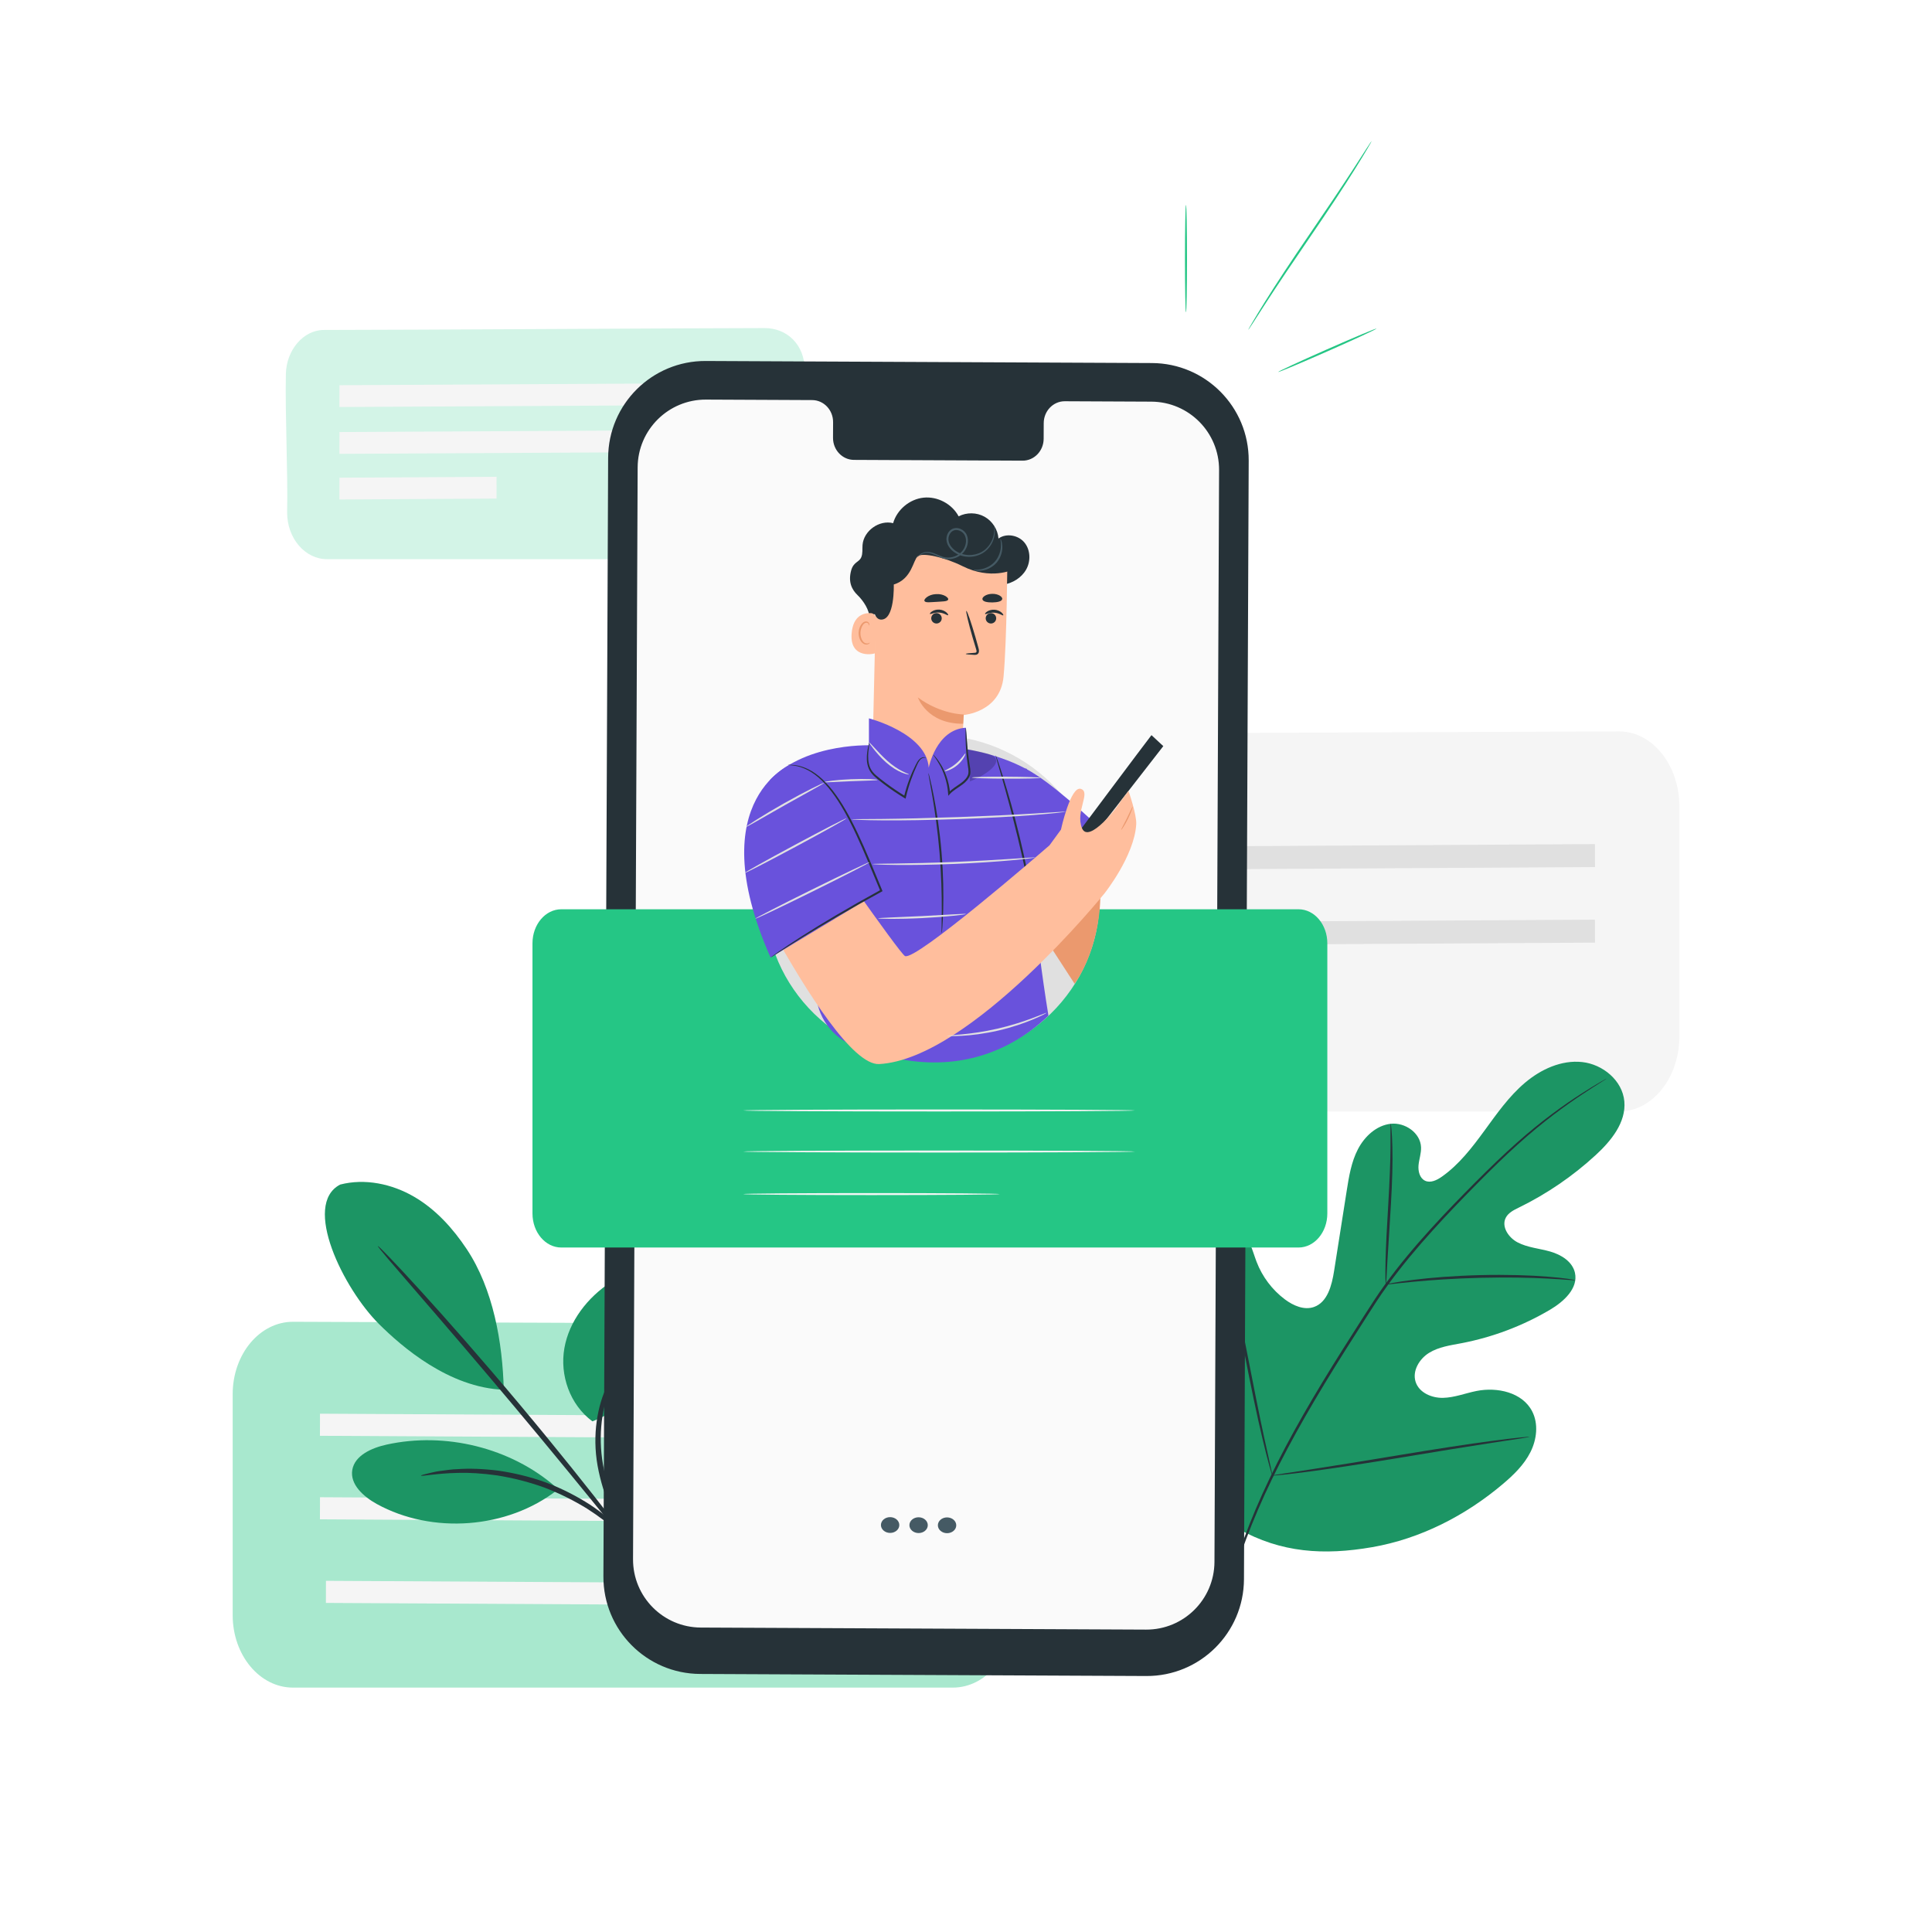 <?xml version="1.0" encoding="UTF-8" standalone="no"?>
<svg
   xmlns:dc="http://purl.org/dc/elements/1.1/"
   xmlns:cc="http://creativecommons.org/ns#"
   xmlns:rdf="http://www.w3.org/1999/02/22-rdf-syntax-ns#"
   xmlns:svg="http://www.w3.org/2000/svg"
   xmlns="http://www.w3.org/2000/svg"
   viewBox="0 0 666.667 666.667"
   height="666.667"
   width="666.667"
   xml:space="preserve"
   id="svg2"
   version="1.1"><defs
     id="defs6"><clipPath
       id="clipPath18"
       clipPathUnits="userSpaceOnUse"><path
         id="path16"
         d="M 0,500 H 500 V 0 H 0 Z" /></clipPath><clipPath
       id="clipPath74"
       clipPathUnits="userSpaceOnUse"><path
         id="path72"
         d="M 0,500 H 500 V 0 H 0 Z" /></clipPath><clipPath
       id="clipPath130"
       clipPathUnits="userSpaceOnUse"><path
         id="path128"
         d="M 0,500 H 500 V 0 H 0 Z" /></clipPath><clipPath
       id="clipPath170"
       clipPathUnits="userSpaceOnUse"><path
         id="path168"
         d="M 0,500 H 500 V 0 H 0 Z" /></clipPath><clipPath
       id="clipPath194"
       clipPathUnits="userSpaceOnUse"><path
         id="path192"
         d="M 0,500 H 500 V 0 H 0 Z" /></clipPath><clipPath
       id="clipPath274"
       clipPathUnits="userSpaceOnUse"><path
         id="path272"
         d="m 203.446,284.343 h 8.973 V 253.77 h -8.973 z" /></clipPath><clipPath
       id="clipPath290"
       clipPathUnits="userSpaceOnUse"><path
         id="path288"
         d="M 244.306,306.524 H 257.88 V 296.259 H 244.306 Z" /></clipPath></defs><g
     transform="matrix(1.333,0,0,-1.333,0,666.667)"
     id="g10"><g
       id="g12"><g
         clip-path="url(#clipPath18)"
         id="g14"><g
           transform="translate(434.734,291.32)"
           id="g20"><path
             id="path22"
             style="fill:#f5f5f5;fill-opacity:1;fill-rule:nonzero;stroke:none"
             d="m 0,0 v -59.444 c 0,-10.755 -6.986,-19.473 -15.605,-19.473 h -170.808 c -8.62,0 -15.607,8.718 -15.607,19.473 v 50.228 l -21.264,27.88 207.63,0.81 C -7.017,19.508 0,10.779 0,0" /></g><g
           transform="translate(257.893,274.781)"
           id="g24"><path
             id="path26"
             style="fill:#e0e0e0;fill-opacity:1;fill-rule:nonzero;stroke:none"
             d="M 0,0 154.997,0.894 154.98,6.838 -0.016,5.944 Z" /></g><g
           transform="translate(257.893,255.223)"
           id="g28"><path
             id="path30"
             style="fill:#e0e0e0;fill-opacity:1;fill-rule:nonzero;stroke:none"
             d="M 0,0 154.997,0.893 154.98,6.838 -0.016,5.944 Z" /></g><g
           transform="translate(257.893,236.16)"
           id="g32"><path
             id="path34"
             style="fill:#e0e0e0;fill-opacity:1;fill-rule:nonzero;stroke:none"
             d="M 0,0 61.327,0.376 61.309,6.321 -0.019,5.944 Z" /></g><g
           transform="translate(60.233,139.221)"
           id="g36"><path
             id="path38"
             style="fill:#a8e8ce;fill-opacity:1;fill-rule:nonzero;stroke:none"
             d="m 0,0 v -57.212 c 0,-10.351 6.986,-18.743 15.605,-18.743 h 170.809 c 8.619,0 15.606,8.392 15.606,18.743 V -8.87 L 223.285,17.964 15.654,18.742 C 7.017,18.775 0,10.374 0,0" /></g><g
           transform="translate(237.816,105.965)"
           id="g40"><path
             id="path42"
             style="fill:#f5f5f5;fill-opacity:1;fill-rule:nonzero;stroke:none"
             d="m 0,0 -154.998,0.859 0.017,5.723 154.997,-0.86 z" /></g><g
           transform="translate(237.816,127.591)"
           id="g44"><path
             id="path46"
             style="fill:#f5f5f5;fill-opacity:1;fill-rule:nonzero;stroke:none"
             d="m 0,0 -154.998,0.859 0.017,5.723 154.997,-0.86 z" /></g><g
           transform="translate(239.361,84.326)"
           id="g48"><path
             id="path50"
             style="fill:#f5f5f5;fill-opacity:1;fill-rule:nonzero;stroke:none"
             d="m 0,0 -154.998,0.86 0.017,5.722 154.997,-0.86 z" /></g><g
           transform="translate(208.316,404.29)"
           id="g52"><path
             id="path54"
             style="fill:#d3f4e7;fill-opacity:1;fill-rule:nonzero;stroke:none"
             d="m 0,0 v -25.147 c 0,-13.129 -0.126,-23.771 -11.383,-23.771 h -112.255 c -5.717,0 -10.351,5.404 -10.351,12.071 0.225,10.412 -0.549,25.489 -0.323,35.901 0.132,6.129 4.498,11.366 9.854,11.366 19.349,0 98.082,0.485 114.075,0.485 C -4.654,10.926 0,6.682 0,0" /></g><g
           transform="translate(87.872,400.409)"
           id="g56"><path
             id="path58"
             style="fill:#f5f5f5;fill-opacity:1;fill-rule:nonzero;stroke:none"
             d="M 0,0 102.802,0.554 102.791,-5.091 -0.01,-5.645 Z" /></g><g
           transform="translate(87.872,388.286)"
           id="g60"><path
             id="path62"
             style="fill:#f5f5f5;fill-opacity:1;fill-rule:nonzero;stroke:none"
             d="M 0,0 102.802,0.554 102.791,-5.091 -0.01,-5.646 Z" /></g><g
           transform="translate(87.872,376.469)"
           id="g64"><path
             id="path66"
             style="fill:#f5f5f5;fill-opacity:1;fill-rule:nonzero;stroke:none"
             d="M 0,0 40.675,0.233 40.663,-5.412 -0.013,-5.645 Z" /></g></g></g><g
       id="g68"><g
         clip-path="url(#clipPath74)"
         id="g70"><g
           transform="translate(320.599,104.348)"
           id="g76"><path
             id="path78"
             style="fill:#1c9564;fill-opacity:1;fill-rule:nonzero;stroke:none"
             d="m 0,0 c -16.933,16.488 -17.211,41.992 -12.806,64.155 0.736,3.699 0.969,7.689 3.273,10.663 2.304,2.974 6.799,4.529 9.873,2.415 2.55,-1.752 3.227,-5.163 4.338,-8.074 1.477,-3.873 4.061,-7.301 7.361,-9.762 2.167,-1.617 4.976,-2.848 7.525,-1.941 3.498,1.245 4.603,5.616 5.186,9.32 1.085,6.905 2.172,13.807 3.258,20.709 0.583,3.704 1.19,7.484 2.916,10.807 1.725,3.323 4.803,6.169 8.483,6.579 3.682,0.409 7.702,-2.333 7.853,-6.076 0.062,-1.558 -0.501,-3.071 -0.65,-4.624 -0.148,-1.553 0.289,-3.369 1.678,-4.036 1.405,-0.676 3.058,0.131 4.341,1.032 4.431,3.111 7.81,7.499 11.016,11.889 3.206,4.389 6.359,8.905 10.491,12.412 4.133,3.508 9.454,5.952 14.802,5.385 5.349,-0.569 10.458,-4.763 10.946,-10.184 0.489,-5.437 -3.421,-10.231 -7.424,-13.911 C 86.521,91.297 79.802,86.709 72.58,83.182 71.278,82.545 69.867,81.857 69.197,80.56 c -1.208,-2.335 0.729,-5.168 3.032,-6.378 2.607,-1.37 5.647,-1.574 8.476,-2.385 2.829,-0.813 5.746,-2.597 6.392,-5.502 0.896,-4.03 -2.916,-7.477 -6.453,-9.564 -7.083,-4.178 -14.872,-7.12 -22.918,-8.659 -2.885,-0.55 -5.893,-0.954 -8.401,-2.507 -2.508,-1.554 -4.377,-4.662 -3.477,-7.485 0.899,-2.826 4.166,-4.218 7.104,-4.155 2.937,0.061 5.742,1.191 8.627,1.772 5.4,1.086 11.908,-0.339 14.445,-5.266 1.668,-3.24 1.199,-7.293 -0.449,-10.559 C 73.93,16.605 71.248,13.999 68.469,11.646 58.754,3.419 47.061,-2.57 34.596,-4.729 22.131,-6.889 11.021,-6.206 0,0" /></g><g
           transform="translate(317.601,87.874)"
           id="g80"><path
             id="path82"
             style="fill:#263238;fill-opacity:1;fill-rule:nonzero;stroke:none"
             d="m 0,0 c 2.253,8.696 5.896,18.807 11.038,29.505 5.122,10.71 11.709,21.984 19.005,33.54 1.834,2.882 3.647,5.729 5.434,8.536 1.789,2.797 3.564,5.572 5.467,8.178 3.785,5.23 7.823,9.97 11.796,14.349 3.973,4.383 7.903,8.398 11.604,12.124 3.712,3.72 7.236,7.122 10.581,10.086 6.674,5.955 12.613,10.112 16.807,12.799 2.095,1.351 3.754,2.345 4.889,3.004 0.545,0.312 0.972,0.557 1.294,0.741 0.294,0.162 0.446,0.242 0.452,0.232 0.007,-0.011 -0.135,-0.111 -0.416,-0.293 -0.313,-0.199 -0.73,-0.464 -1.26,-0.8 -1.109,-0.698 -2.744,-1.729 -4.815,-3.111 -4.143,-2.754 -10.017,-6.957 -16.63,-12.941 -3.314,-2.978 -6.81,-6.392 -10.498,-10.126 C 61.065,102.082 57.157,98.06 53.206,93.676 49.257,89.296 45.245,84.563 41.489,79.357 39.6,76.763 37.844,74.011 36.052,71.205 34.267,68.4 32.456,65.553 30.623,62.672 23.335,51.125 16.746,39.889 11.607,29.226 6.451,18.575 2.775,8.524 0.471,-0.126" /></g><g
           transform="translate(358.744,167.628)"
           id="g84"><path
             id="path86"
             style="fill:#263238;fill-opacity:1;fill-rule:nonzero;stroke:none"
             d="m 0,0 c -0.047,0 -0.08,0.583 -0.103,1.638 -0.027,1.053 -0.015,2.58 0.027,4.466 0.08,3.769 0.368,8.971 0.707,14.705 0.34,5.737 0.554,10.928 0.576,14.689 0.016,1.88 0.015,3.402 -0.001,4.454 -0.009,1.053 0.009,1.637 0.057,1.64 0.048,0.003 0.12,-0.575 0.211,-1.627 C 1.571,38.915 1.648,37.39 1.693,35.504 1.797,31.73 1.659,26.515 1.318,20.772 0.97,15.114 0.653,9.996 0.411,6.086 0.312,4.318 0.231,2.829 0.166,1.633 0.104,0.582 0.049,-0.001 0,0" /></g><g
           transform="translate(407.771,168.729)"
           id="g88"><path
             id="path90"
             style="fill:#263238;fill-opacity:1;fill-rule:nonzero;stroke:none"
             d="m 0,0 c -0.007,-0.047 -0.696,-0.015 -1.935,0.084 -1.239,0.091 -3.03,0.232 -5.248,0.337 -4.434,0.243 -10.571,0.364 -17.347,0.201 -6.779,-0.175 -12.906,-0.594 -17.328,-1.024 -2.215,-0.201 -4.001,-0.41 -5.238,-0.548 -1.236,-0.143 -1.923,-0.199 -1.931,-0.152 -0.007,0.048 0.668,0.195 1.894,0.421 1.228,0.22 3.011,0.505 5.225,0.77 4.422,0.557 10.566,1.056 17.365,1.231 6.796,0.162 12.954,-0.037 17.394,-0.407 C -4.928,0.745 -3.138,0.529 -1.904,0.354 -0.672,0.171 0.005,0.049 0,0" /></g><g
           transform="translate(329.368,118.158)"
           id="g92"><path
             id="path94"
             style="fill:#263238;fill-opacity:1;fill-rule:nonzero;stroke:none"
             d="m 0,0 c -0.023,-0.006 -0.103,0.211 -0.231,0.634 -0.144,0.501 -0.32,1.113 -0.533,1.853 -0.454,1.613 -1.05,3.963 -1.751,6.876 -1.402,5.825 -3.087,13.933 -4.825,22.905 -1.739,8.975 -3.346,17.087 -4.625,22.934 -0.631,2.843 -1.15,5.182 -1.535,6.921 -0.164,0.754 -0.298,1.375 -0.407,1.886 -0.086,0.431 -0.12,0.662 -0.097,0.67 0.024,0.005 0.102,-0.213 0.232,-0.635 0.143,-0.502 0.319,-1.112 0.531,-1.854 0.455,-1.612 1.052,-3.961 1.751,-6.875 1.403,-5.825 3.088,-13.933 4.826,-22.909 C -4.925,23.434 -3.318,15.322 -2.039,9.475 -1.407,6.633 -0.89,4.293 -0.504,2.556 -0.341,1.802 -0.207,1.179 -0.097,0.67 -0.011,0.236 0.023,0.006 0,0" /></g><g
           transform="translate(395.918,128.181)"
           id="g96"><path
             id="path98"
             style="fill:#263238;fill-opacity:1;fill-rule:nonzero;stroke:none"
             d="m 0,0 c 0.002,-0.023 -0.229,-0.076 -0.67,-0.155 -0.521,-0.085 -1.161,-0.189 -1.936,-0.316 -1.786,-0.271 -4.197,-0.638 -7.129,-1.085 -6.019,-0.918 -14.318,-2.281 -23.486,-3.799 -9.17,-1.521 -17.489,-2.808 -23.529,-3.601 -3.02,-0.398 -5.467,-0.695 -7.161,-0.865 -0.782,-0.075 -1.428,-0.135 -1.952,-0.186 -0.448,-0.035 -0.685,-0.041 -0.687,-0.016 -0.003,0.023 0.229,0.076 0.67,0.157 0.52,0.083 1.159,0.187 1.937,0.313 1.785,0.273 4.194,0.639 7.127,1.085 6.018,0.917 14.318,2.281 23.489,3.801 9.168,1.52 17.486,2.807 23.525,3.6 3.021,0.398 5.467,0.695 7.162,0.865 0.784,0.074 1.428,0.137 1.953,0.185 C -0.239,0.019 -0.004,0.024 0,0" /></g><g
           transform="translate(153.356,132.19)"
           id="g100"><path
             id="path102"
             style="fill:#1c9564;fill-opacity:1;fill-rule:nonzero;stroke:none"
             d="m 0,0 c -5.864,4.324 -8.484,11.982 -7.259,18.942 1.224,6.959 5.948,13.121 12.069,17.11 2.83,1.844 6.336,3.308 9.628,2.387 3.076,-0.86 5.219,-3.706 5.842,-6.698 0.623,-2.993 -0.05,-6.1 -1.099,-8.982 C 15.583,12.873 10.192,3.935 0,0" /></g><g
           transform="translate(143.737,115.304)"
           id="g104"><path
             id="path106"
             style="fill:#1c9564;fill-opacity:1;fill-rule:nonzero;stroke:none"
             d="m 0,0 c -11.557,10.026 -28.412,14.223 -43.652,10.867 -3.881,-0.854 -8.249,-2.804 -8.889,-6.544 -0.639,-3.746 2.878,-6.922 6.331,-8.825 14.363,-7.92 33.819,-6.431 46.667,3.571" /></g><g
           transform="translate(88.054,193.482)"
           id="g108"><path
             id="path110"
             style="fill:#1c9564;fill-opacity:1;fill-rule:nonzero;stroke:none"
             d="m 0,0 c 6.406,1.672 13.428,0.168 19.097,-3.125 5.669,-3.292 10.105,-8.231 13.657,-13.569 6.874,-10.327 9.295,-24.206 9.6,-36.425 -14.261,0.548 -26.447,11.208 -32.271,16.985 C 0.876,-27.003 -9.933,-5.184 0,0" /></g><g
           transform="translate(165.306,96.854)"
           id="g112"><path
             id="path114"
             style="fill:#263238;fill-opacity:1;fill-rule:nonzero;stroke:none"
             d="m 0,0 c -0.781,1.273 -2.098,2.147 -3.358,4.492 -2.481,4.683 -5.811,11.348 -7.256,19.362 -1.437,8.027 0.002,15.692 2.496,20.75 1.22,2.542 2.552,4.476 3.613,5.718 1.053,1.248 1.744,1.864 1.806,1.822 0.24,-0.129 -2.349,-2.774 -4.482,-7.806 C -9.365,39.354 -10.6,31.94 -9.204,24.119 -7.797,16.295 -4.667,9.651 -2.43,4.887" /></g><g
           transform="translate(165.44,96.69)"
           id="g116"><path
             id="path118"
             style="fill:#263238;fill-opacity:1;fill-rule:nonzero;stroke:none"
             d="m 0,0 c -1.909,2.341 -4.409,5.408 -7.426,9.108 -6.25,7.705 -14.91,18.328 -24.639,29.943 -9.729,11.606 -18.683,22.006 -25.184,29.519 -3.12,3.623 -5.705,6.626 -7.679,8.918 -1.8,2.118 -2.76,3.319 -2.684,3.38 0.075,0.062 1.178,-1.02 3.11,-3.032 1.934,-2.009 4.679,-4.96 8.031,-8.641 6.706,-7.359 15.793,-17.672 25.533,-29.291 C -21.2,28.277 -12.658,17.55 -6.612,9.69 -3.588,5.762 -1.177,2.558 0.451,0.316" /></g><g
           transform="translate(108.988,118.146)"
           id="g120"><path
             id="path122"
             style="fill:#263238;fill-opacity:1;fill-rule:nonzero;stroke:none"
             d="m 0,0 c -0.022,0.093 0.855,0.344 2.474,0.72 0.807,0.204 1.803,0.413 2.98,0.542 1.173,0.142 2.508,0.38 4.002,0.408 2.979,0.222 6.553,0.103 10.477,-0.379 3.91,-0.561 8.161,-1.532 12.434,-3.082 4.253,-1.604 8.078,-3.619 11.359,-5.72 3.235,-2.166 5.953,-4.376 7.992,-6.454 1.082,-0.98 1.897,-2.014 2.66,-2.873 0.777,-0.85 1.362,-1.645 1.812,-2.313 0.926,-1.319 0.794,-1.935 0.713,-1.989 -0.229,-0.157 -1.681,2.62 -5.903,6.49 -2.091,1.951 -4.817,4.034 -8.016,6.093 -3.245,1.994 -6.991,3.924 -11.139,5.49 -4.168,1.511 -8.301,2.494 -12.109,3.11 C 15.916,0.581 12.427,0.798 9.499,0.702 3.637,0.563 0.057,-0.262 0,0" /></g></g></g><g
       id="g124"><g
         clip-path="url(#clipPath130)"
         id="g126"><g
           transform="translate(296.744,66.265)"
           id="g132"><path
             id="path134"
             style="fill:#263238;fill-opacity:1;fill-rule:nonzero;stroke:none"
             d="m 0,0 -115.5,0.534 c -13.892,0.063 -25.102,11.374 -25.043,25.265 l 1.224,289.562 c 0.058,13.9 11.376,25.118 25.275,25.054 L 1.457,339.881 C 15.349,339.817 26.559,328.507 26.5,314.616 L 25.276,25.053 C 25.217,11.153 13.899,-0.064 0,0" /></g><g
           transform="translate(298.036,396.154)"
           id="g136"><path
             id="path138"
             style="fill:#fafafa;fill-opacity:1;fill-rule:nonzero;stroke:none"
             d="m 0,0 -22.394,0.103 c -3.002,0.014 -5.448,-2.52 -5.46,-5.659 l -0.019,-4.062 c -0.012,-3.14 -2.458,-5.674 -5.461,-5.66 l -43.65,0.202 c -3.003,0.013 -5.427,2.57 -5.413,5.71 l 0.017,4.062 c 0.013,3.139 -2.411,5.696 -5.414,5.709 l -7.876,0.037 -19.6,0.09 c -9.734,0.045 -17.66,-7.812 -17.701,-17.546 l -1.195,-282.634 c -0.042,-9.729 7.81,-17.65 17.539,-17.695 l 115.27,-0.532 c 9.733,-0.045 17.66,7.811 17.701,17.545 l 1.195,282.635 C 17.58,-7.966 9.729,-0.045 0,0" /></g><g
           transform="translate(232.8,105.338)"
           id="g140"><path
             id="path142"
             style="fill:#455a64;fill-opacity:1;fill-rule:nonzero;stroke:none"
             d="m 0,0 c -0.005,-1.129 -1.074,-2.038 -2.387,-2.032 -1.313,0.006 -2.374,0.926 -2.37,2.053 0.006,1.129 1.074,2.04 2.387,2.033 C -1.057,2.048 0.004,1.129 0,0" /></g><g
           transform="translate(240.17,105.303)"
           id="g144"><path
             id="path146"
             style="fill:#455a64;fill-opacity:1;fill-rule:nonzero;stroke:none"
             d="M 0,0 C -0.005,-1.128 -1.073,-2.038 -2.387,-2.032 -3.7,-2.026 -4.761,-1.106 -4.756,0.022 -4.752,1.15 -3.683,2.061 -2.37,2.055 -1.056,2.049 0.004,1.129 0,0" /></g><g
           transform="translate(247.539,105.27)"
           id="g148"><path
             id="path150"
             style="fill:#455a64;fill-opacity:1;fill-rule:nonzero;stroke:none"
             d="M 0,0 C -0.004,-1.129 -1.073,-2.039 -2.387,-2.032 -3.7,-2.026 -4.761,-1.107 -4.756,0.021 -4.751,1.15 -3.683,2.06 -2.37,2.055 -1.056,2.049 0.005,1.129 0,0" /></g><g
           transform="translate(307.008,447.095)"
           id="g152"><path
             id="path154"
             style="fill:#25c685;fill-opacity:1;fill-rule:nonzero;stroke:none"
             d="m 0,0 c 0.145,0 0.261,-6.231 0.261,-13.917 0,-7.687 -0.116,-13.918 -0.261,-13.918 -0.144,0 -0.26,6.231 -0.26,13.918 C -0.26,-6.231 -0.144,0 0,0" /></g><g
           transform="translate(356.33,415.065)"
           id="g156"><path
             id="path158"
             style="fill:#25c685;fill-opacity:1;fill-rule:nonzero;stroke:none"
             d="m 0,0 c 0.059,-0.132 -5.596,-2.754 -12.627,-5.857 -7.033,-3.104 -12.78,-5.513 -12.838,-5.382 -0.058,0.132 5.595,2.754 12.628,5.858 C -5.806,-2.278 -0.058,0.131 0,0" /></g><g
           transform="translate(355.084,463.637)"
           id="g160"><path
             id="path162"
             style="fill:#25c685;fill-opacity:1;fill-rule:nonzero;stroke:none"
             d="m 0,0 c 0.016,-0.009 -0.077,-0.192 -0.268,-0.533 -0.223,-0.385 -0.506,-0.874 -0.855,-1.474 -0.746,-1.279 -1.864,-3.105 -3.262,-5.353 -2.8,-4.493 -6.83,-10.598 -11.394,-17.258 -4.566,-6.661 -8.639,-12.726 -11.516,-17.164 -1.407,-2.178 -2.559,-3.961 -3.4,-5.262 -0.382,-0.579 -0.692,-1.05 -0.938,-1.423 -0.219,-0.322 -0.342,-0.487 -0.357,-0.477 -0.015,0.009 0.077,0.192 0.268,0.532 0.224,0.386 0.506,0.874 0.855,1.475 0.746,1.278 1.864,3.104 3.262,5.353 2.799,4.492 6.831,10.598 11.396,17.26 4.563,6.659 8.637,12.723 11.514,17.161 1.407,2.178 2.559,3.961 3.4,5.263 0.382,0.579 0.692,1.05 0.938,1.422 C -0.138,-0.155 -0.016,0.01 0,0" /></g></g></g><g
       id="g164"><g
         clip-path="url(#clipPath170)"
         id="g166"><g
           transform="translate(336.134,264.75)"
           id="g172"><path
             id="path174"
             style="fill:#25c685;fill-opacity:1;fill-rule:nonzero;stroke:none"
             d="m 0,0 h -190.833 c -4.121,0 -7.462,-3.947 -7.462,-8.816 v -69.931 c 0,-4.869 3.341,-8.816 7.462,-8.816 h 29.57 H 0 c 4.121,0 7.463,3.947 7.463,8.816 V -8.816 C 7.463,-3.947 4.121,0 0,0" /></g><g
           transform="translate(293.813,212.664)"
           id="g176"><path
             id="path178"
             style="fill:#f5f5f5;fill-opacity:1;fill-rule:nonzero;stroke:none"
             d="m 0,0 c 0,-0.145 -22.713,-0.261 -50.724,-0.261 -28.021,0 -50.729,0.116 -50.729,0.261 0,0.144 22.708,0.26 50.729,0.26 C -22.713,0.26 0,0.144 0,0" /></g><g
           transform="translate(293.813,202.032)"
           id="g180"><path
             id="path182"
             style="fill:#f5f5f5;fill-opacity:1;fill-rule:nonzero;stroke:none"
             d="m 0,0 c 0,-0.144 -22.713,-0.26 -50.724,-0.26 -28.021,0 -50.729,0.116 -50.729,0.26 0,0.145 22.708,0.261 50.729,0.261 C -22.713,0.261 0,0.145 0,0" /></g><g
           transform="translate(258.814,191.02)"
           id="g184"><path
             id="path186"
             style="fill:#f5f5f5;fill-opacity:1;fill-rule:nonzero;stroke:none"
             d="m 0,0 c 0,-0.144 -14.877,-0.261 -33.226,-0.261 -18.354,0 -33.228,0.117 -33.228,0.261 0,0.144 14.874,0.261 33.228,0.261 C -14.877,0.261 0,0.144 0,0" /></g></g></g><g
       id="g188"><g
         clip-path="url(#clipPath194)"
         id="g190"><g
           transform="translate(225.021,340.233)"
           id="g196"><path
             id="path198"
             style="fill:#263238;fill-opacity:1;fill-rule:nonzero;stroke:none"
             d="m 0,0 c 0.134,1.837 -1.505,4.373 -3.024,5.83 -1.52,1.456 -2.46,3.433 -1.669,6.37 0.612,2.271 2.052,2.101 2.621,3.436 0.421,0.989 0.244,2.115 0.331,3.186 0.299,3.677 4.344,6.558 7.916,5.64 1.006,3.496 4.266,6.227 7.885,6.604 3.619,0.377 7.372,-1.624 9.077,-4.838 2.065,1.073 4.668,1.036 6.701,-0.096 2.035,-1.132 3.438,-3.324 3.614,-5.645 2.013,1.454 5.102,0.894 6.695,-1.011 1.594,-1.906 1.691,-4.822 0.482,-6.992 -1.21,-2.17 -3.555,-3.581 -6.009,-3.958 -2.455,-0.377 -4.994,0.203 -7.216,1.311 -2.223,1.108 -4.158,2.721 -5.92,4.472" /></g><g
           transform="translate(284.661,267.595)"
           id="g200"><path
             id="path202"
             style="fill:#e0e0e0;fill-opacity:1;fill-rule:nonzero;stroke:none"
             d="m 0,0 c 0,-23.348 -19.382,-42.275 -43.29,-42.275 -23.908,0 -43.29,18.927 -43.29,42.275 0,23.348 19.382,42.276 43.29,42.276 C -19.382,42.276 0,23.348 0,0" /></g><g
           transform="translate(284.837,267.559)"
           id="g204"><path
             id="path206"
             style="fill:#eb996e;fill-opacity:1;fill-rule:nonzero;stroke:none"
             d="M 0,0 -4.792,12.287 -21.965,1.498 -6.663,-22.099 c 0,0 6.225,8.085 6.663,22.099" /></g><g
           transform="translate(237.429,294.162)"
           id="g208"><path
             id="path210"
             style="fill:#ffbe9d;fill-opacity:1;fill-rule:nonzero;stroke:none"
             d="m 0,0 v 0 c 6.171,-0.01 11.263,4.784 11.567,10.893 0.254,5.088 0.467,9.987 0.467,9.987 0,0 9.447,0.685 10.319,9.92 0.871,9.235 0.99,30.593 0.99,30.593 -10.421,5.47 -23.011,4.924 -32.906,-1.429 l -0.899,-0.577 -1.091,-47.794 C -11.623,5.219 -6.433,0.01 0,0" /></g><g
           transform="translate(242.85,341.348)"
           id="g212"><path
             id="path214"
             style="fill:#263238;fill-opacity:1;fill-rule:nonzero;stroke:none"
             d="M 0,0 C 0.712,-0.234 1.098,-0.997 0.862,-1.703 0.626,-2.409 -0.143,-2.791 -0.855,-2.557 -1.568,-2.322 -1.954,-1.56 -1.718,-0.854 -1.481,-0.148 -0.712,0.234 0,0" /></g><g
           transform="translate(245.438,340.868)"
           id="g216"><path
             id="path218"
             style="fill:#263238;fill-opacity:1;fill-rule:nonzero;stroke:none"
             d="m 0,0 c -0.156,-0.151 -1.031,0.603 -2.317,0.685 -1.286,0.101 -2.26,-0.521 -2.392,-0.349 -0.066,0.078 0.097,0.358 0.523,0.641 0.419,0.281 1.123,0.535 1.924,0.478 C -1.46,1.397 -0.8,1.046 -0.427,0.708 -0.046,0.368 0.075,0.067 0,0" /></g><g
           transform="translate(256.948,341.348)"
           id="g220"><path
             id="path222"
             style="fill:#263238;fill-opacity:1;fill-rule:nonzero;stroke:none"
             d="M 0,0 C 0.713,-0.234 1.099,-0.997 0.862,-1.703 0.626,-2.409 -0.143,-2.791 -0.854,-2.557 -1.567,-2.322 -1.953,-1.56 -1.717,-0.854 -1.481,-0.148 -0.712,0.234 0,0" /></g><g
           transform="translate(259.71,340.839)"
           id="g224"><path
             id="path226"
             style="fill:#263238;fill-opacity:1;fill-rule:nonzero;stroke:none"
             d="m 0,0 c -0.156,-0.152 -1.031,0.603 -2.317,0.685 -1.286,0.101 -2.26,-0.521 -2.392,-0.349 -0.065,0.077 0.098,0.358 0.523,0.641 0.419,0.281 1.123,0.535 1.924,0.477 C -1.46,1.397 -0.8,1.046 -0.427,0.708 -0.046,0.368 0.075,0.067 0,0" /></g><g
           transform="translate(250.006,330.854)"
           id="g228"><path
             id="path230"
             style="fill:#263238;fill-opacity:1;fill-rule:nonzero;stroke:none"
             d="M 0,0 C -0.001,0.1 0.807,0.195 2.113,0.269 2.452,0.277 2.722,0.332 2.761,0.509 2.838,0.706 2.737,1.071 2.599,1.482 2.337,2.351 2.071,3.23 1.794,4.151 0.692,7.95 -0.043,11.074 0.151,11.129 0.346,11.185 1.396,8.151 2.499,4.352 2.757,3.425 3.004,2.541 3.248,1.667 3.34,1.271 3.536,0.803 3.318,0.268 3.203,0 2.922,-0.178 2.695,-0.217 2.468,-0.266 2.278,-0.251 2.116,-0.246 0.809,-0.187 0,-0.101 0,0" /></g><g
           transform="translate(249.489,315.174)"
           id="g232"><path
             id="path234"
             style="fill:#eb996e;fill-opacity:1;fill-rule:nonzero;stroke:none"
             d="m 0,0 c 0,0 -5.934,0 -11.88,4.406 0,0 2.33,-6.885 11.706,-6.803 z" /></g><g
           transform="translate(226.741,339.984)"
           id="g236"><path
             id="path238"
             style="fill:#ffbe9d;fill-opacity:1;fill-rule:nonzero;stroke:none"
             d="M 0,0 C 0.009,0.748 -0.567,1.392 -1.32,1.427 -3.062,1.509 -5.925,0.879 -6.286,-3.882 -6.801,-10.683 -0.16,-9.113 -0.133,-8.919 -0.112,-8.767 -0.033,-2.646 0,0" /></g><g
           transform="translate(225.146,333.77)"
           id="g240"><path
             id="path242"
             style="fill:#eb996e;fill-opacity:1;fill-rule:nonzero;stroke:none"
             d="m 0,0 c -0.028,0.024 -0.125,-0.074 -0.334,-0.151 -0.205,-0.074 -0.548,-0.111 -0.895,0.049 -0.706,0.318 -1.229,1.504 -1.17,2.732 0.029,0.62 0.205,1.201 0.463,1.672 0.247,0.482 0.598,0.805 0.968,0.842 0.369,0.056 0.612,-0.18 0.681,-0.377 0.078,-0.198 0.024,-0.33 0.059,-0.344 0.018,-0.019 0.156,0.102 0.122,0.388 C -0.124,4.948 -0.192,5.114 -0.344,5.257 -0.499,5.402 -0.735,5.488 -0.992,5.479 -1.523,5.483 -2.037,5.036 -2.32,4.518 -2.633,4 -2.845,3.35 -2.878,2.654 -2.938,1.28 -2.327,-0.056 -1.357,-0.414 -0.884,-0.575 -0.47,-0.46 -0.25,-0.315 -0.024,-0.164 0.023,-0.014 0,0" /></g><g
           transform="translate(239.351,344.49)"
           id="g244"><path
             id="path246"
             style="fill:#263238;fill-opacity:1;fill-rule:nonzero;stroke:none"
             d="M 0,0 C 0.339,-0.437 1.522,-0.232 3.058,-0.167 4.591,-0.044 5.791,-0.102 6.07,0.372 6.388,0.866 4.904,1.999 2.926,1.837 0.945,1.756 -0.379,0.451 0,0" /></g><g
           transform="translate(254.326,344.943)"
           id="g248"><path
             id="path250"
             style="fill:#263238;fill-opacity:1;fill-rule:nonzero;stroke:none"
             d="m 0,0 c 0.186,-0.594 1.312,-0.772 2.562,-0.764 1.25,0.025 2.372,0.233 2.542,0.831 C 5.28,0.648 4.146,1.483 2.535,1.46 0.924,1.441 -0.189,0.576 0,0" /></g><g
           transform="translate(262.086,352.631)"
           id="g252"><path
             id="path254"
             style="fill:#263238;fill-opacity:1;fill-rule:nonzero;stroke:none"
             d="m 0,0 c 0,0 -5.604,-2.713 -12.897,0.927 -4.787,2.389 -10.365,3.556 -11.595,2.594 -1.23,-0.962 -1.489,-5.894 -6.23,-7.334 0,0 0.325,-9.408 -3.426,-9.073 -3.751,0.336 -1.407,14.908 -1.407,14.908 l 9.178,4.482 10.014,1.892 9.436,-1.33 7.302,-2 z" /></g><g
           transform="translate(199.279,298.186)"
           id="g256"><path
             id="path258"
             style="fill:#6952dc;fill-opacity:1;fill-rule:nonzero;stroke:none"
             d="m 0,0 c 9.806,10.085 27.068,8.985 27.068,8.985 l 14.307,-10.243 8.114,9.446 c 0,0 8.526,-0.936 16.515,-5.11 L 66.555,2.907 66.548,2.793 c 6.276,-3.408 15.163,-11.582 23.629,-19.514 l -10.131,-9.402 -11.213,-9.954 c 0,0 0.043,-0.072 0.019,-0.199 -0.117,-0.603 1.559,-14.295 3.275,-24.701 -10.212,-9.745 -23.229,-13.917 -37.681,-11.384 -4.587,0.803 -6.807,1.922 -11.054,3.036 -6.278,1.646 -10.828,7.09 -11.392,13.555 -0.764,8.722 -1.346,19.52 -1.346,19.52" /></g><g
           transform="translate(257.74,304.615)"
           id="g260"><path
             id="path262"
             style="fill:#263238;fill-opacity:1;fill-rule:nonzero;stroke:none"
             d="m 0,0 c 0.034,0.011 0.251,-0.562 0.616,-1.609 0.366,-1.046 0.865,-2.571 1.455,-4.463 1.182,-3.783 2.686,-9.052 4.108,-14.931 1.419,-5.883 2.485,-11.257 3.16,-15.163 0.339,-1.953 0.591,-3.536 0.741,-4.634 0.153,-1.098 0.222,-1.707 0.187,-1.713 -0.037,-0.006 -0.171,0.592 -0.386,1.679 -0.231,1.172 -0.535,2.723 -0.903,4.601 C 8.21,-32.35 7.089,-26.997 5.673,-21.125 4.253,-15.256 2.808,-9.982 1.719,-6.177 1.189,-4.338 0.753,-2.818 0.423,-1.67 0.118,-0.605 -0.034,-0.011 0,0" /></g><g
           transform="translate(266.952,268.563)"
           id="g264"><path
             id="path266"
             style="fill:#263238;fill-opacity:1;fill-rule:nonzero;stroke:none"
             d="m 0,0 c -0.091,0.112 4.187,3.747 9.554,8.12 5.368,4.373 9.793,7.827 9.883,7.716 C 19.528,15.725 15.251,12.089 9.883,7.716 4.517,3.343 0.091,-0.111 0,0" /></g><g
           id="g268"><g
             id="g270" /><g
             id="g282"><g
               style="opacity:0.2"
               id="g280"
               clip-path="url(#clipPath274)"><g
                 id="g278"
                 transform="translate(212.224,284.343)"><path
                   id="path276"
                   style="fill:#000000;fill-opacity:1;fill-rule:nonzero;stroke:none"
                   d="m 0,0 -8.778,-28.875 3.267,-1.698 3.22,8.166 c 0,0 3.309,17.155 2.291,22.407" /></g></g></g></g><g
           id="g284"><g
             id="g286" /><g
             id="g298"><g
               style="opacity:0.2"
               id="g296"
               clip-path="url(#clipPath290)"><g
                 id="g294"
                 transform="translate(256.789,304.597)"><path
                   id="path292"
                   style="fill:#000000;fill-opacity:1;fill-rule:nonzero;stroke:none"
                   d="m 0,0 c 4.73,-2.494 -7.127,-8.497 -12.483,-8.335 l 3.889,10.262 c 0,0 7.006,-1.09 8.594,-1.927" /></g></g></g></g><g
           transform="translate(224.936,306.524)"
           id="g300"><path
             id="path302"
             style="fill:#6952dc;fill-opacity:1;fill-rule:nonzero;stroke:none"
             d="m 0,0 v 7.646 c 0,0 14.934,-3.842 15.476,-12.778 0,0 1.9,9.877 9.594,10.35 l 1.087,-13.893 -8.954,-7.791 H 8.127 L 0.939,-10.265 0,-0.617" /></g><g
           transform="translate(243.773,258.531)"
           id="g304"><path
             id="path306"
             style="fill:#263238;fill-opacity:1;fill-rule:nonzero;stroke:none"
             d="m 0,0 c -0.036,0.002 -0.043,0.588 -0.026,1.645 0.022,1.056 0.042,2.585 0.047,4.473 0.013,3.776 -0.106,8.993 -0.579,14.733 -0.481,5.741 -1.225,10.907 -1.861,14.629 -0.319,1.791 -0.583,3.275 -0.784,4.404 -0.191,1.039 -0.28,1.618 -0.245,1.626 0.034,0.008 0.191,-0.556 0.444,-1.584 0.257,-1.027 0.584,-2.523 0.947,-4.381 0.731,-3.713 1.536,-8.89 2.018,-14.651 C 0.436,15.134 0.496,9.896 0.389,6.113 0.336,4.221 0.261,2.691 0.177,1.636 0.097,0.581 0.036,-0.002 0,0" /></g><g
           transform="translate(239.725,303.964)"
           id="g308"><path
             id="path310"
             style="fill:#263238;fill-opacity:1;fill-rule:nonzero;stroke:none"
             d="m 0,0 c -0.006,-0.044 -0.339,0.129 -0.886,-0.083 -0.571,-0.184 -1.081,-0.894 -1.499,-1.908 -0.917,-1.988 -2.052,-4.852 -2.841,-8.262 l -0.079,-0.342 -0.301,0.182 c -0.893,0.539 -1.809,1.122 -2.729,1.747 -1.785,1.215 -3.417,2.453 -4.843,3.679 -0.717,0.616 -1.309,1.364 -1.648,2.159 -0.336,0.795 -0.466,1.59 -0.504,2.306 -0.058,1.439 0.178,2.572 0.332,3.344 0.167,0.772 0.294,1.19 0.328,1.183 0.037,-0.007 -0.023,-0.44 -0.128,-1.217 -0.093,-0.776 -0.267,-1.909 -0.164,-3.286 0.058,-0.685 0.205,-1.429 0.53,-2.154 0.332,-0.724 0.87,-1.386 1.571,-1.974 1.412,-1.181 3.052,-2.408 4.818,-3.609 0.913,-0.619 1.819,-1.202 2.701,-1.743 l -0.38,-0.159 c 0.825,3.45 2.034,6.325 3.04,8.289 0.246,0.491 0.486,0.944 0.785,1.288 0.293,0.348 0.648,0.56 0.954,0.646 C -0.309,0.263 0.024,0.007 0,0" /></g><g
           transform="translate(250.006,311.742)"
           id="g312"><path
             id="path314"
             style="fill:#263238;fill-opacity:1;fill-rule:nonzero;stroke:none"
             d="m 0,0 c 0.036,0.001 0.083,-0.424 0.14,-1.193 0.065,-0.878 0.144,-1.966 0.239,-3.255 0.112,-1.371 0.278,-3 0.558,-4.794 0.109,-0.885 0.421,-1.847 0.18,-2.935 -0.309,-1.068 -1.114,-1.865 -1.965,-2.509 -1.196,-0.889 -2.446,-1.555 -3.286,-2.496 l -0.398,-0.446 -0.039,0.595 c -0.208,3.158 -1.262,5.757 -2.206,7.447 -0.949,1.703 -1.732,2.579 -1.67,2.629 0.02,0.018 0.234,-0.184 0.589,-0.59 0.353,-0.409 0.836,-1.035 1.355,-1.88 1.036,-1.676 2.186,-4.319 2.432,-7.572 l -0.437,0.149 c 0.913,1.037 2.205,1.725 3.346,2.579 0.814,0.606 1.532,1.357 1.785,2.221 0.212,0.876 -0.051,1.831 -0.16,2.737 -0.257,1.814 -0.386,3.46 -0.452,4.841 -0.065,1.381 -0.076,2.499 -0.073,3.271 0.004,0.773 0.026,1.2 0.062,1.201" /></g><g
           transform="translate(298.075,309.824)"
           id="g316"><path
             id="path318"
             style="fill:#263238;fill-opacity:1;fill-rule:nonzero;stroke:none"
             d="m 0,0 c -0.607,-0.715 -22.593,-30.114 -22.593,-30.114 l 3.095,-1.754 22.561,29.025 z" /></g><g
           transform="translate(209.752,286.581)"
           id="g320"><path
             id="path322"
             style="fill:#ffbe9d;fill-opacity:1;fill-rule:nonzero;stroke:none"
             d="m 0,0 c 0,0 23.129,-33.294 24.523,-33.949 2.745,-1.288 34.388,26.056 37.406,28.673 0.415,0.555 1.273,1.728 2.959,4.059 0,0 2.496,11.425 5.161,10.547 2.664,-0.877 -1.46,-5.805 0.274,-10.145 1.736,-4.341 9.682,6.012 10,6.941 l 2.049,2.677 c 0,0 2.149,-6.093 2.004,-8.636 -0.467,-8.15 -8.178,-17.843 -8.178,-17.843 0,0 -34.63,-42.898 -58.35,-44.229 -6.832,-0.383 -18.973,19.002 -27.09,33.538 -4.902,8.779 -2.456,19.837 5.668,25.761 z" /></g><g
           transform="translate(290.235,285.299)"
           id="g324"><path
             id="path326"
             style="fill:#eb996e;fill-opacity:1;fill-rule:nonzero;stroke:none"
             d="M 0,0 C -0.077,0.047 0.664,1.356 1.481,3.016 2.305,4.674 2.896,6.056 2.98,6.024 3.058,5.996 2.593,4.551 1.762,2.877 0.936,1.202 0.069,-0.045 0,0" /></g><g
           transform="translate(205.836,302.829)"
           id="g328"><path
             id="path330"
             style="fill:#6952dc;fill-opacity:1;fill-rule:nonzero;stroke:none"
             d="m 0,0 c 0,0 -24.826,-8.826 -6.368,-50.574 l 28.659,17.297 -4.077,9.762 z" /></g><g
           transform="translate(203.934,302.107)"
           id="g332"><path
             id="path334"
             style="fill:#263238;fill-opacity:1;fill-rule:nonzero;stroke:none"
             d="m 0,0 c 0,0 1.083,0.179 2.989,-0.251 0.94,-0.243 2.07,-0.658 3.255,-1.374 1.187,-0.711 2.42,-1.711 3.617,-2.968 2.41,-2.511 4.658,-6.016 6.743,-10.075 2.101,-4.06 4.061,-8.682 6.07,-13.54 0.602,-1.455 1.196,-2.889 1.757,-4.248 l 0.09,-0.215 -0.205,-0.111 c -8.291,-4.52 -15.512,-8.753 -20.614,-11.921 -2.554,-1.581 -4.588,-2.88 -5.984,-3.783 -0.667,-0.429 -1.201,-0.771 -1.608,-1.033 -0.369,-0.232 -0.567,-0.347 -0.576,-0.333 -0.01,0.014 0.17,0.155 0.521,0.414 0.353,0.256 0.873,0.637 1.558,1.108 1.365,0.953 3.372,2.299 5.904,3.92 5.06,3.25 12.259,7.543 20.552,12.082 l -0.115,-0.326 c -0.563,1.358 -1.158,2.792 -1.761,4.247 -2.009,4.856 -3.95,9.471 -6.015,13.52 -2.051,4.049 -4.246,7.537 -6.584,10.041 -1.162,1.253 -2.355,2.253 -3.502,2.972 -1.146,0.726 -2.24,1.159 -3.155,1.427 C 1.084,0.036 -0.005,-0.073 0,0" /></g><g
           transform="translate(257.339,364.002)"
           id="g336"><path
             id="path338"
             style="fill:#455a64;fill-opacity:1;fill-rule:nonzero;stroke:none"
             d="M 0,0 C 0.018,0.003 0.06,-0.146 0.123,-0.436 0.169,-0.728 0.23,-1.166 0.195,-1.732 0.14,-2.841 -0.264,-4.561 -1.698,-6.061 -3.085,-7.564 -5.722,-8.513 -8.38,-7.749 c -1.301,0.38 -2.616,1.173 -3.421,2.48 -0.391,0.648 -0.625,1.453 -0.512,2.259 0.108,0.789 0.506,1.588 1.228,2.063 0.721,0.489 1.669,0.475 2.4,0.155 0.741,-0.315 1.354,-0.919 1.641,-1.65 0.586,-1.468 0.154,-3.054 -0.656,-4.156 -1.723,-2.281 -4.834,-2.465 -6.557,-1.425 -0.911,0.418 -1.714,0.811 -2.471,0.947 -0.753,0.155 -1.421,0.023 -1.91,-0.201 -0.981,-0.472 -1.378,-0.994 -1.423,-0.937 -0.013,0.012 0.087,0.13 0.292,0.344 0.102,0.108 0.228,0.244 0.409,0.368 0.172,0.134 0.372,0.29 0.635,0.408 0.502,0.267 1.233,0.444 2.046,0.305 0.816,-0.118 1.662,-0.507 2.568,-0.897 0.456,-0.185 0.934,-0.386 1.443,-0.477 0.5,-0.086 1.06,-0.076 1.611,0.03 1.102,0.198 2.231,0.802 2.97,1.819 0.723,0.994 1.082,2.44 0.572,3.676 -0.447,1.206 -2.128,2.024 -3.285,1.256 -0.565,-0.367 -0.908,-1.03 -1,-1.698 -0.095,-0.671 0.094,-1.349 0.437,-1.927 0.704,-1.162 1.913,-1.919 3.118,-2.281 2.47,-0.736 4.951,0.105 6.285,1.486 1.389,1.383 1.84,3.015 1.953,4.086 C 0.111,-0.619 -0.058,-0.007 0,0" /></g><g
           transform="translate(258.985,360.634)"
           id="g340"><path
             id="path342"
             style="fill:#455a64;fill-opacity:1;fill-rule:nonzero;stroke:none"
             d="m 0,0 c 0.047,0.024 0.416,-0.64 0.48,-1.837 0.076,-1.172 -0.265,-2.915 -1.483,-4.329 -1.226,-1.406 -2.904,-1.99 -4.075,-2.082 -1.194,-0.105 -1.903,0.166 -1.886,0.216 0.012,0.089 0.727,-0.043 1.837,0.149 1.095,0.178 2.613,0.777 3.731,2.059 1.11,1.287 1.487,2.875 1.508,3.984 C 0.146,-0.714 -0.087,-0.025 0,0" /></g><g
           transform="translate(225.168,276.964)"
           id="g344"><path
             id="path346"
             style="fill:#e0e0e0;fill-opacity:1;fill-rule:nonzero;stroke:none"
             d="m 0,0 c 0.063,-0.128 -6.53,-3.519 -14.726,-7.572 -8.199,-4.053 -14.895,-7.234 -14.959,-7.105 -0.064,0.129 6.529,3.518 14.728,7.572 C -6.761,-3.052 -0.064,0.129 0,0" /></g><g
           transform="translate(219.158,288.306)"
           id="g348"><path
             id="path350"
             style="fill:#e0e0e0;fill-opacity:1;fill-rule:nonzero;stroke:none"
             d="m 0,0 c 0.068,-0.126 -5.802,-3.409 -13.109,-7.331 -7.309,-3.923 -13.287,-6.999 -13.356,-6.873 -0.068,0.127 5.8,3.409 13.11,7.332 C -6.048,-2.95 -0.068,0.127 0,0" /></g><g
           transform="translate(213.352,297.478)"
           id="g352"><path
             id="path354"
             style="fill:#e0e0e0;fill-opacity:1;fill-rule:nonzero;stroke:none"
             d="m 0,0 c 0.034,-0.066 -1.097,-0.714 -2.936,-1.738 -1.966,-1.096 -4.441,-2.477 -7.179,-4.005 -2.724,-1.553 -5.187,-2.957 -7.143,-4.072 -1.827,-1.045 -2.967,-1.677 -3.006,-1.614 -0.036,0.059 1.035,0.803 2.816,1.929 1.781,1.127 4.276,2.63 7.077,4.211 2.801,1.579 5.377,2.936 7.263,3.877 C -1.223,-0.471 -0.032,0.062 0,0" /></g><g
           transform="translate(235.313,299.646)"
           id="g356"><path
             id="path358"
             style="fill:#e0e0e0;fill-opacity:1;fill-rule:nonzero;stroke:none"
             d="m 0,0 c -0.014,-0.06 -0.783,0.041 -1.932,0.52 -1.149,0.469 -2.635,1.372 -4.044,2.632 -1.409,1.26 -2.502,2.571 -3.261,3.532 -0.756,0.965 -1.182,1.593 -1.128,1.638 0.056,0.047 0.585,-0.499 1.409,-1.4 C -8.129,6.025 -7.005,4.771 -5.629,3.541 -4.255,2.312 -2.854,1.395 -1.776,0.854 -0.702,0.304 0.022,0.079 0,0" /></g><g
           transform="translate(249.9,305.063)"
           id="g360"><path
             id="path362"
             style="fill:#e0e0e0;fill-opacity:1;fill-rule:nonzero;stroke:none"
             d="m 0,0 c 0.126,-0.037 -0.479,-1.665 -2.077,-2.998 -1.586,-1.348 -3.293,-1.667 -3.308,-1.536 -0.05,0.15 1.489,0.668 2.972,1.935 C -0.912,-1.354 -0.139,0.075 0,0" /></g><g
           transform="translate(275.903,290.014)"
           id="g364"><path
             id="path366"
             style="fill:#e0e0e0;fill-opacity:1;fill-rule:nonzero;stroke:none"
             d="m 0,0 c 0.002,-0.018 -0.189,-0.053 -0.557,-0.104 -0.425,-0.053 -0.957,-0.118 -1.608,-0.198 -1.398,-0.155 -3.426,-0.35 -5.935,-0.545 -5.015,-0.4 -11.955,-0.792 -19.625,-1.071 -7.674,-0.269 -14.625,-0.373 -19.656,-0.331 -2.515,0.016 -4.551,0.065 -5.957,0.12 -0.656,0.034 -1.191,0.061 -1.619,0.083 -0.369,0.025 -0.563,0.046 -0.563,0.065 0.001,0.018 0.196,0.031 0.566,0.04 0.428,0.004 0.963,0.009 1.619,0.015 1.479,0.011 3.494,0.027 5.953,0.045 5.027,0.053 11.97,0.215 19.638,0.483 7.665,0.279 14.602,0.613 19.619,0.919 2.454,0.156 4.466,0.284 5.941,0.378 0.656,0.041 1.19,0.075 1.617,0.101 0.37,0.018 0.566,0.018 0.567,0" /></g><g
           transform="translate(268.007,278.156)"
           id="g368"><path
             id="path370"
             style="fill:#e0e0e0;fill-opacity:1;fill-rule:nonzero;stroke:none"
             d="m 0,0 c 0.003,-0.036 -0.582,-0.126 -1.644,-0.259 -1.061,-0.132 -2.6,-0.298 -4.505,-0.469 -3.81,-0.351 -9.083,-0.714 -14.914,-0.951 -5.834,-0.234 -11.121,-0.298 -14.946,-0.256 -1.912,0.018 -3.46,0.059 -4.528,0.105 -1.069,0.047 -1.66,0.09 -1.659,0.126 10e-4,0.036 0.592,0.061 1.661,0.077 1.158,0.016 2.683,0.036 4.526,0.061 3.82,0.052 9.098,0.173 14.925,0.407 5.824,0.237 11.094,0.541 14.906,0.798 1.838,0.124 3.36,0.226 4.516,0.304 C -0.596,0.014 -0.004,0.036 0,0" /></g><g
           transform="translate(250.081,263.529)"
           id="g372"><path
             id="path374"
             style="fill:#e0e0e0;fill-opacity:1;fill-rule:nonzero;stroke:none"
             d="m 0,0 c 0.007,-0.069 -1.259,-0.256 -3.314,-0.467 -2.055,-0.212 -4.901,-0.44 -8.05,-0.597 -3.149,-0.156 -6.004,-0.211 -8.07,-0.206 -2.066,0.007 -3.343,0.067 -3.344,0.137 -0.001,0.073 1.275,0.144 3.337,0.232 2.21,0.098 4.983,0.221 8.051,0.358 3.066,0.168 5.838,0.321 8.047,0.443 C -1.283,0.017 -0.006,0.074 0,0" /></g><g
           transform="translate(227.166,298.236)"
           id="g376"><path
             id="path378"
             style="fill:#e0e0e0;fill-opacity:1;fill-rule:nonzero;stroke:none"
             d="m 0,0 c -0.004,-0.149 -3.071,-0.182 -6.847,-0.341 -3.776,-0.152 -6.836,-0.37 -6.851,-0.222 -0.016,0.138 3.033,0.59 6.83,0.743 C -3.073,0.339 0.004,0.138 0,0" /></g><g
           transform="translate(269.352,298.777)"
           id="g380"><path
             id="path382"
             style="fill:#e0e0e0;fill-opacity:1;fill-rule:nonzero;stroke:none"
             d="m 0,0 c 0,-0.144 -3.979,-0.246 -8.886,-0.227 -4.908,0.019 -8.884,0.15 -8.884,0.294 0,0.144 3.978,0.245 8.886,0.227 C -3.978,0.275 0.001,0.144 0,0" /></g><g
           transform="translate(270.888,237.927)"
           id="g384"><path
             id="path386"
             style="fill:#e0e0e0;fill-opacity:1;fill-rule:nonzero;stroke:none"
             d="m 0,0 c 0.015,-0.032 -0.31,-0.217 -0.911,-0.523 -0.6,-0.311 -1.488,-0.718 -2.602,-1.185 -2.224,-0.936 -5.386,-2.041 -8.982,-2.873 -3.598,-0.825 -6.925,-1.217 -9.335,-1.349 -1.206,-0.068 -2.183,-0.091 -2.857,-0.073 -0.675,0.012 -1.048,0.035 -1.048,0.071 -0.002,0.083 1.486,0.141 3.876,0.37 2.389,0.225 5.679,0.669 9.247,1.489 3.565,0.825 6.717,1.865 8.965,2.708 C -1.399,-0.524 -0.035,0.075 0,0" /></g></g></g></g></svg>